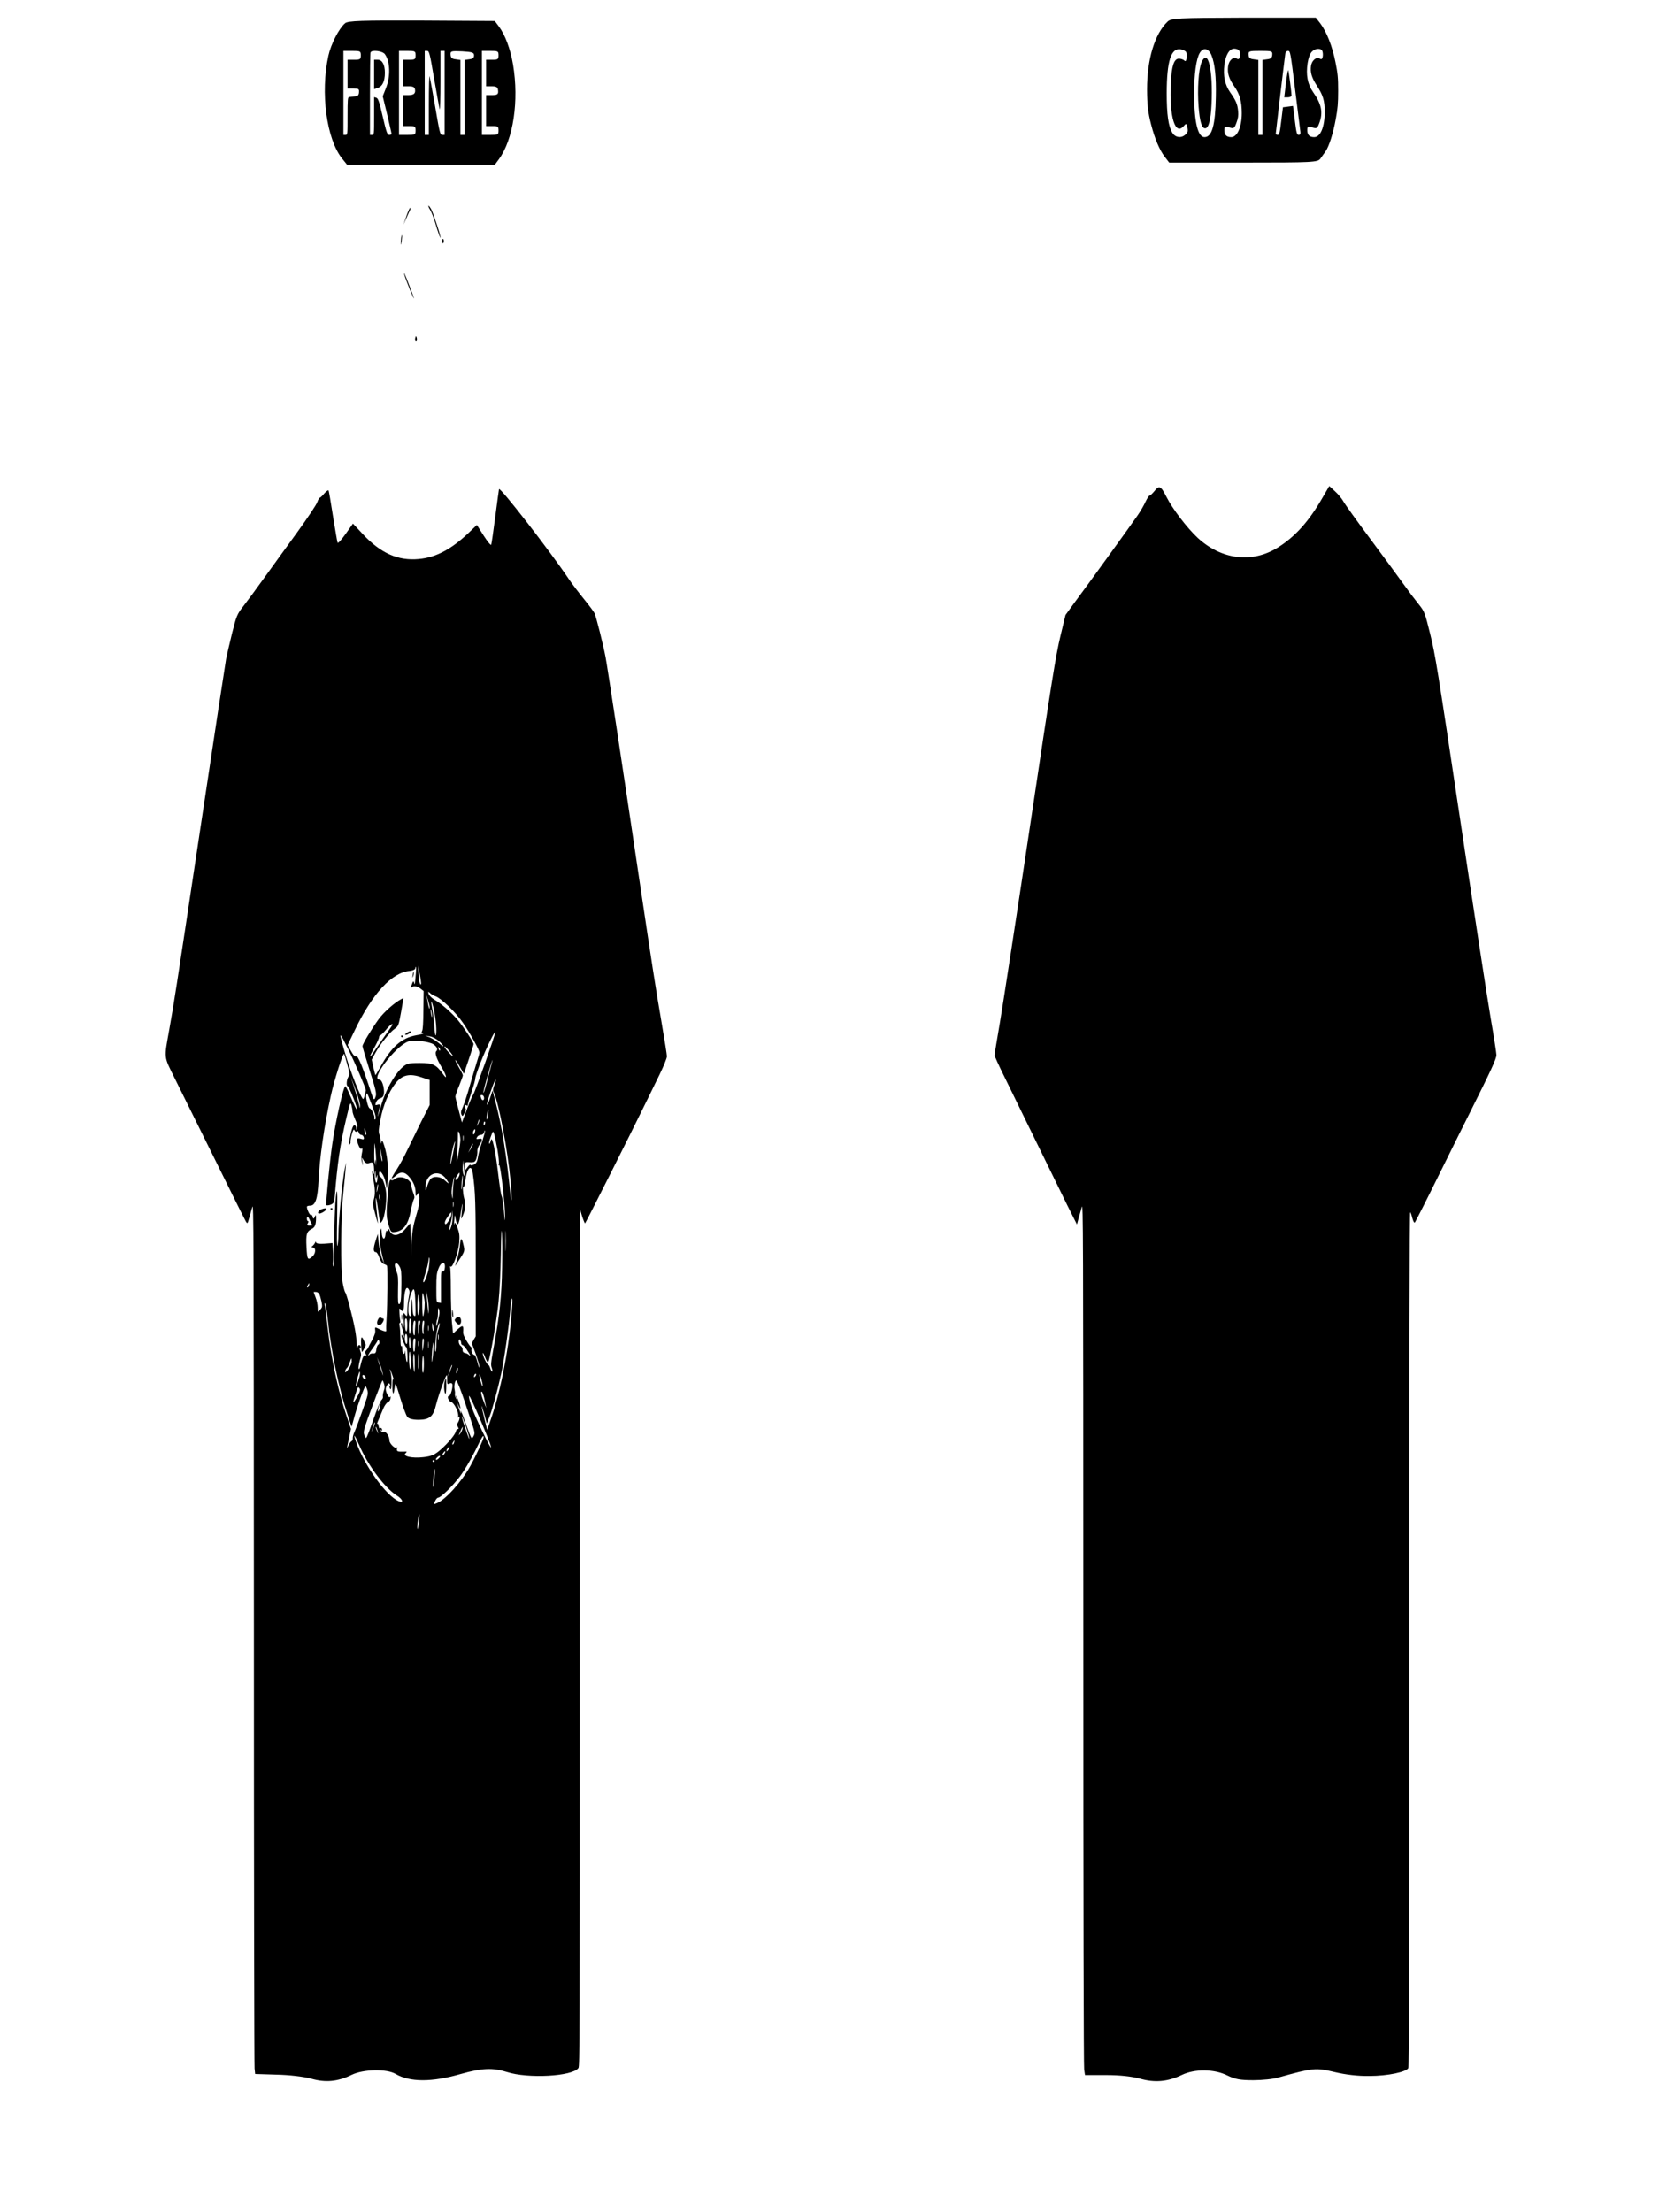 <?xml version="1.0" encoding="UTF-8"?>
<svg xmlns="http://www.w3.org/2000/svg" xmlns:xlink="http://www.w3.org/1999/xlink" width="240px" height="320px" viewBox="0 0 240 320" version="1.1">
<g id="surface1">
<path style=" stroke:none;fill-rule:nonzero;fill:rgb(0%,0%,0%);fill-opacity:1;" d="M 168.898 3.137 C 167.051 4.895 165.926 8.609 165.938 12.961 C 165.949 15.137 166.066 16.258 166.535 18.047 C 167.039 20.031 167.762 21.727 168.48 22.656 L 169.141 23.52 L 179.879 23.52 C 189.875 23.52 190.645 23.488 191.016 22.945 C 191.219 22.656 191.555 22.176 191.746 21.922 C 192.254 21.215 192.875 19.266 193.246 17.184 C 193.512 15.742 193.586 14.945 193.586 13.152 C 193.586 11.23 193.523 10.625 193.188 8.961 C 192.73 6.656 191.914 4.609 191.004 3.391 L 190.355 2.559 L 179.93 2.559 C 170.27 2.594 169.453 2.625 168.898 3.137 Z M 171.602 7.551 C 171.672 7.742 171.695 8.129 171.648 8.449 C 171.59 8.832 171.504 8.93 171.312 8.734 C 171.18 8.609 170.82 8.48 170.531 8.48 C 169.836 8.512 169.488 9.535 169.379 12 C 169.141 16.961 170.004 19.742 171.301 18.176 C 171.562 17.855 171.637 17.887 171.73 18.273 C 171.898 18.977 171.863 19.105 171.469 19.488 C 170.879 20.031 170.027 19.902 169.609 19.23 C 169.02 18.273 168.781 16.609 168.781 13.441 C 168.793 8.832 169.402 6.91 170.797 7.137 C 171.168 7.199 171.539 7.391 171.602 7.551 Z M 175.262 8 C 175.754 9.215 175.957 11.137 175.895 13.984 C 175.824 18.113 175.332 19.84 174.254 19.84 C 173.281 19.84 172.754 17.664 172.754 13.602 C 172.738 10.719 173.051 8.512 173.566 7.648 C 174.059 6.816 174.852 6.977 175.262 8 Z M 179.27 7.328 C 179.363 7.488 179.398 7.84 179.363 8.129 C 179.305 8.543 179.195 8.641 178.859 8.449 C 178.355 8.191 177.758 8.77 177.66 9.633 C 177.539 10.594 177.805 11.426 178.57 12.512 C 179.352 13.633 179.641 14.656 179.641 16.383 C 179.641 18.367 178.992 19.84 178.117 19.84 C 177.434 19.84 177.121 19.52 177.121 18.848 C 177.121 18.305 177.191 18.273 177.828 18.434 C 178.488 18.625 178.559 18.594 178.859 17.793 C 179.113 17.121 179.172 16.734 179.113 16.062 C 179.016 15.07 178.812 14.559 177.973 13.375 C 177.191 12.258 176.93 10.977 177.121 9.406 C 177.301 7.938 177.852 7.039 178.559 7.039 C 178.859 7.039 179.172 7.168 179.27 7.328 Z M 191.27 7.328 C 191.363 7.488 191.398 7.84 191.363 8.129 C 191.305 8.543 191.195 8.641 190.859 8.449 C 190.379 8.223 189.781 8.77 189.66 9.504 C 189.527 10.465 189.742 11.199 190.477 12.352 C 191.41 13.793 191.629 14.527 191.641 16.16 C 191.641 18.367 191.027 19.84 190.117 19.84 C 189.434 19.84 189.121 19.52 189.121 18.848 C 189.121 18.305 189.191 18.273 189.828 18.434 C 190.488 18.625 190.559 18.594 190.848 17.824 C 191.426 16.289 191.184 15.07 189.973 13.344 C 189.156 12.191 188.902 10.816 189.168 9.121 C 189.289 8.383 189.492 7.809 189.742 7.52 C 190.188 7.008 191.016 6.91 191.27 7.328 Z M 184.055 7.902 C 184.031 8.352 183.875 8.512 183.324 8.574 L 182.641 8.672 L 182.641 19.52 L 182.039 19.52 L 182.039 8.672 L 181.355 8.574 C 180.805 8.512 180.648 8.352 180.625 7.902 C 180.59 7.391 180.73 7.359 182.34 7.359 C 183.949 7.359 184.094 7.391 184.055 7.902 Z M 187.367 13.023 C 187.754 16.16 188.102 18.91 188.125 19.105 C 188.16 19.359 188.074 19.52 187.883 19.52 C 187.621 19.52 187.547 19.266 187.32 17.441 L 187.055 15.328 L 186.324 15.426 L 185.594 15.52 L 185.352 17.504 C 185.148 19.199 185.074 19.52 184.836 19.52 C 184.68 19.52 184.559 19.426 184.559 19.328 C 184.559 19.168 185.785 8.832 185.941 7.742 C 185.965 7.551 186.145 7.359 186.324 7.359 C 186.66 7.359 186.684 7.488 187.367 13.023 Z M 187.367 13.023 "/>
<path style=" stroke:none;fill-rule:nonzero;fill:rgb(0%,0%,0%);fill-opacity:1;" d="M 173.82 9.023 C 173.387 10.047 173.195 12.93 173.398 15.457 C 173.566 17.633 173.855 18.559 174.348 18.559 C 174.84 18.559 175.164 17.344 175.262 15.168 C 175.5 10.113 174.758 6.879 173.82 9.023 Z M 173.82 9.023 "/>
<path style=" stroke:none;fill-rule:nonzero;fill:rgb(0%,0%,0%);fill-opacity:1;" d="M 186.035 12 L 185.785 14.078 L 186.312 14.078 C 186.602 14.078 186.84 13.953 186.84 13.824 C 186.84 13.406 186.457 10.434 186.371 10.176 C 186.324 10.016 186.18 10.848 186.035 12 Z M 186.035 12 "/>
<path style=" stroke:none;fill-rule:nonzero;fill:rgb(0%,0%,0%);fill-opacity:1;" d="M 49.922 3.359 C 49.031 4.129 47.879 6.367 47.508 8.062 C 46.332 13.406 47.23 20.129 49.5 22.945 L 50.219 23.84 L 71.578 23.84 L 72.168 23.039 C 74.258 20.191 75.098 14.594 74.219 9.344 C 73.836 7.07 73.066 5.023 72.156 3.809 L 71.578 3.039 L 61.02 2.977 C 52.188 2.945 50.375 3.008 49.922 3.359 Z M 52.199 8 C 52.199 8.574 52.117 8.641 51.238 8.641 L 50.281 8.641 L 50.281 12.801 L 51.133 12.801 C 51.875 12.801 51.973 12.863 51.938 13.344 C 51.898 13.793 51.77 13.922 51.301 13.953 C 50.965 13.984 50.605 14.016 50.496 14.047 C 50.305 14.078 50.281 14.434 50.281 16.801 C 50.281 19.488 50.281 19.52 49.98 19.52 L 49.68 19.52 L 49.68 7.359 L 50.941 7.359 C 52.117 7.359 52.199 7.391 52.199 8 Z M 55.68 7.84 C 56.449 8.895 56.508 11.07 55.824 12.77 L 55.367 13.922 L 56.004 16.543 C 56.352 18.016 56.641 19.266 56.641 19.359 C 56.641 19.457 56.496 19.52 56.316 19.52 C 56.027 19.52 55.895 19.137 55.367 16.863 C 54.887 14.754 54.695 14.207 54.445 14.145 L 54.121 14.047 L 54.121 16.77 C 54.121 19.488 54.121 19.52 53.82 19.52 L 53.52 19.52 L 53.52 13.664 C 53.52 10.434 53.555 7.68 53.605 7.586 C 53.762 7.168 55.332 7.359 55.68 7.84 Z M 60.121 8 C 60.121 8.574 60.035 8.641 59.219 8.641 L 58.32 8.641 L 58.32 12.48 L 59.148 12.48 C 59.746 12.48 59.988 12.609 60.035 12.93 C 60.133 13.535 59.867 13.762 59.027 13.762 L 58.32 13.762 L 58.32 18.238 L 59.219 18.238 C 60.035 18.238 60.121 18.305 60.121 18.879 C 60.121 19.488 60.035 19.52 58.922 19.52 L 57.719 19.52 L 57.719 7.359 L 58.922 7.359 C 60.035 7.359 60.121 7.391 60.121 8 Z M 62.809 11.426 C 63.191 13.695 63.562 15.648 63.613 15.809 C 63.672 16 63.719 14.238 63.719 11.742 L 63.719 7.359 L 64.32 7.359 L 64.32 19.52 L 63.984 19.52 C 63.672 19.52 63.602 19.266 62.953 15.426 C 62.566 13.184 62.195 11.23 62.148 11.039 C 62.09 10.879 62.039 12.641 62.039 15.137 L 62.039 19.52 L 61.441 19.52 L 61.441 7.359 L 61.777 7.359 C 62.09 7.359 62.16 7.617 62.809 11.426 Z M 68.578 8 C 68.578 8.352 68.41 8.512 67.895 8.574 L 67.199 8.672 L 67.199 19.52 L 66.602 19.52 L 66.602 8.672 L 65.914 8.574 C 65.363 8.512 65.219 8.352 65.184 7.902 C 65.148 7.391 65.27 7.359 66.863 7.426 C 68.293 7.52 68.578 7.586 68.578 8 Z M 72.121 8 C 72.121 8.574 72.035 8.641 71.219 8.641 L 70.32 8.641 L 70.32 12.48 L 71.148 12.48 C 71.746 12.48 71.988 12.609 72.035 12.93 C 72.145 13.633 72.012 13.762 71.137 13.762 L 70.32 13.762 L 70.32 18.238 L 71.219 18.238 C 72.035 18.238 72.121 18.305 72.121 18.879 C 72.121 19.488 72.035 19.52 70.922 19.52 L 69.719 19.52 L 69.719 7.359 L 70.922 7.359 C 72.035 7.359 72.121 7.391 72.121 8 Z M 72.121 8 "/>
<path style=" stroke:none;fill-rule:nonzero;fill:rgb(0%,0%,0%);fill-opacity:1;" d="M 54.121 10.754 L 54.121 12.895 L 54.66 12.703 C 55.32 12.512 55.68 11.742 55.68 10.527 C 55.68 9.344 55.285 8.641 54.637 8.641 L 54.121 8.641 Z M 54.121 10.754 "/>
<path style=" stroke:none;fill-rule:nonzero;fill:rgb(0%,0%,0%);fill-opacity:1;" d="M 62.23 30.367 C 62.449 30.719 62.809 31.68 63.059 32.543 C 63.301 33.375 63.59 34.207 63.695 34.367 C 63.949 34.754 62.82 31.199 62.426 30.367 C 62.258 30.047 62.062 29.762 61.992 29.762 C 61.922 29.762 62.027 30.047 62.23 30.367 Z M 62.23 30.367 "/>
<path style=" stroke:none;fill-rule:nonzero;fill:rgb(0%,0%,0%);fill-opacity:1;" d="M 58.789 31.266 L 58.379 32.48 L 58.801 31.52 C 59.027 31.008 59.27 30.465 59.34 30.336 C 59.398 30.176 59.398 30.078 59.328 30.078 C 59.258 30.078 59.016 30.625 58.789 31.266 Z M 58.789 31.266 "/>
<path style=" stroke:none;fill-rule:nonzero;fill:rgb(0%,0%,0%);fill-opacity:1;" d="M 58.031 34.398 C 57.996 34.688 57.961 35.105 57.973 35.297 C 57.973 35.52 58.031 35.328 58.094 34.91 C 58.152 34.496 58.188 34.078 58.152 34.016 C 58.129 33.953 58.078 34.113 58.031 34.398 Z M 58.031 34.398 "/>
<path style=" stroke:none;fill-rule:nonzero;fill:rgb(0%,0%,0%);fill-opacity:1;" d="M 63.961 34.879 C 63.961 35.039 64.02 35.199 64.078 35.199 C 64.152 35.199 64.199 35.039 64.199 34.879 C 64.199 34.688 64.152 34.559 64.078 34.559 C 64.02 34.559 63.961 34.688 63.961 34.879 Z M 63.961 34.879 "/>
<path style=" stroke:none;fill-rule:nonzero;fill:rgb(0%,0%,0%);fill-opacity:1;" d="M 58.477 39.68 C 58.656 40.383 59.879 43.391 59.879 43.137 C 59.879 43.07 59.52 42.078 59.074 40.961 C 58.645 39.809 58.367 39.23 58.477 39.68 Z M 58.477 39.68 "/>
<path style=" stroke:none;fill-rule:nonzero;fill:rgb(0%,0%,0%);fill-opacity:1;" d="M 60.059 48.961 C 60.023 49.121 60.07 49.281 60.18 49.281 C 60.289 49.281 60.336 49.121 60.301 48.961 C 60.266 48.77 60.203 48.641 60.18 48.641 C 60.156 48.641 60.098 48.77 60.059 48.961 Z M 60.059 48.961 "/>
<path style=" stroke:none;fill-rule:nonzero;fill:rgb(0%,0%,0%);fill-opacity:1;" d="M 166.98 71.07 C 166.715 71.391 166.414 71.68 166.32 71.68 C 166.211 71.68 165.949 72.098 165.719 72.574 C 165.492 73.09 164.953 74.016 164.52 74.625 C 163.668 75.871 157.402 84.543 155.398 87.23 L 154.141 88.961 L 153.395 92.062 C 152.734 94.816 152.184 98.238 149.039 119.297 C 147.059 132.543 145.078 145.406 144.66 147.871 C 144.227 150.367 143.879 152.512 143.879 152.641 C 143.879 152.77 144.516 154.176 145.297 155.742 C 146.062 157.312 148.105 161.473 149.82 164.992 C 151.535 168.512 153.59 172.672 154.367 174.273 L 155.797 177.121 L 156.047 176.191 C 156.191 175.68 156.395 174.977 156.504 174.594 C 156.695 173.953 156.707 177.312 156.719 236.223 C 156.719 275.902 156.77 298.816 156.84 299.328 L 156.961 300.16 L 160.02 300.16 C 162 300.16 163.727 300.352 164.902 300.672 C 167.039 301.281 168.91 301.121 170.93 300.16 C 172.812 299.23 175.68 299.266 177.574 300.223 C 178.715 300.77 179.41 300.895 181.32 300.895 C 182.605 300.895 184.223 300.734 184.922 300.512 C 189.973 299.105 190.332 299.07 193.02 299.711 C 194.617 300.098 196.488 300.32 198.121 300.289 C 200.734 300.289 203.461 299.711 203.734 299.137 C 203.844 298.879 203.879 286.078 203.879 237.09 C 203.879 197.121 203.914 175.359 204 175.359 C 204.059 175.359 204.203 175.711 204.312 176.191 C 204.434 176.641 204.59 176.93 204.684 176.832 C 204.77 176.734 206.363 173.602 208.211 169.855 C 210.07 166.113 212.09 162.016 212.711 160.801 C 215.676 154.879 216.48 153.152 216.48 152.609 C 216.48 152.32 216.109 149.922 215.652 147.297 C 215.207 144.703 213.227 131.84 211.262 118.719 C 207.949 96.609 207.637 94.656 206.891 91.68 C 206.113 88.543 206.074 88.449 205.199 87.359 C 204.707 86.754 203.762 85.504 203.102 84.574 C 202.441 83.648 200.281 80.703 198.301 78.047 C 196.32 75.391 194.531 72.895 194.328 72.512 C 194.137 72.16 193.598 71.488 193.129 71.07 L 192.301 70.305 L 191.281 72.062 C 189.324 75.457 187.355 77.633 184.859 79.199 C 181.117 81.535 176.664 80.961 173.219 77.762 C 171.695 76.32 169.633 73.633 168.742 71.871 C 167.93 70.273 167.699 70.145 166.98 71.07 Z M 166.98 71.07 "/>
<path style=" stroke:none;fill-rule:nonzero;fill:rgb(0%,0%,0%);fill-opacity:1;" d="M 46.934 71.359 C 46.645 71.711 46.344 72 46.262 72 C 46.188 72 46.02 72.289 45.898 72.641 C 45.781 72.992 44.52 74.879 43.094 76.863 C 41.664 78.816 39.527 81.793 38.34 83.426 C 37.152 85.09 35.746 86.977 35.207 87.68 C 34.285 88.863 34.211 89.055 33.574 91.586 C 33.215 93.055 32.82 94.719 32.711 95.297 C 32.605 95.871 30.926 106.879 28.992 119.777 C 25.234 144.734 25.246 144.609 24.504 148.832 C 23.723 153.215 23.664 152.703 25.223 155.871 C 25.969 157.375 28.523 162.527 30.898 167.328 C 33.266 172.129 35.34 176.289 35.508 176.574 C 35.785 177.09 35.809 177.055 36.047 176.191 C 36.191 175.68 36.395 174.977 36.504 174.594 C 36.695 173.953 36.707 177.281 36.73 236.16 C 36.73 270.398 36.781 298.754 36.828 299.199 L 36.91 300 L 40.02 300.098 C 41.773 300.129 43.957 300.383 45 300.672 C 47.125 301.281 48.887 301.09 50.867 300.129 C 52.559 299.297 55.957 299.23 57.238 300 C 59.281 301.184 62.449 301.215 66.66 300 C 69.73 299.137 71.281 299.07 73.32 299.711 C 76.379 300.703 82.824 300.352 83.676 299.137 C 83.867 298.879 83.879 295.586 83.879 236.863 L 83.891 174.879 L 84.215 175.938 C 84.395 176.512 84.59 176.961 84.637 176.961 C 84.707 176.961 91.414 163.648 93.719 158.91 C 94.078 158.176 94.848 156.609 95.438 155.391 C 96.012 154.207 96.48 153.055 96.48 152.801 C 96.48 152.574 96.133 150.367 95.711 147.938 C 94.859 143.008 94.273 139.199 92.531 127.52 C 90.035 110.688 87.863 96.414 87.602 95.039 C 87.266 93.281 86.258 89.246 86.016 88.734 C 85.934 88.512 85.234 87.586 84.48 86.656 C 83.723 85.727 82.754 84.449 82.32 83.809 C 79.547 79.68 72.312 70.367 72.191 70.754 C 72.168 70.816 71.93 72.609 71.652 74.719 C 71.387 76.801 71.113 78.656 71.062 78.785 C 71.004 78.945 70.523 78.336 69.984 77.504 L 68.988 75.938 L 68.184 76.703 C 65.484 79.359 63.145 80.641 60.59 80.863 C 57.59 81.152 55.055 80.031 52.441 77.215 L 51.059 75.742 L 49.992 77.246 C 49.402 78.078 48.887 78.656 48.84 78.496 C 48.781 78.367 48.492 76.641 48.18 74.719 C 47.879 72.77 47.594 71.105 47.543 70.977 C 47.496 70.848 47.219 71.039 46.934 71.359 Z M 60.168 140.703 C 60.035 142.367 60 142.594 59.891 142.145 C 59.832 141.855 59.734 141.922 59.566 142.434 C 59.438 142.848 59.41 143.039 59.52 142.879 C 59.723 142.527 60.406 142.625 60.91 143.07 L 61.285 143.359 L 61.246 146.145 C 61.234 148.031 61.176 148.961 61.055 149.152 C 60.949 149.344 60.984 149.441 61.199 149.473 C 61.367 149.504 60.91 149.633 60.18 149.762 C 58.094 150.145 56.641 151.426 55.105 154.207 C 54.695 154.91 54.348 155.52 54.324 155.52 C 54.289 155.52 54.156 155.008 54.012 154.398 L 53.773 153.281 L 54.312 152.289 C 54.996 151.039 56.41 149.281 57.121 148.801 C 57.625 148.449 57.684 148.289 58.02 146.398 L 58.379 144.352 L 58.02 144.543 C 57.098 145.023 55.598 146.336 54.805 147.391 C 53.797 148.77 52.441 151.008 52.441 151.328 C 52.441 151.457 52.906 153.023 53.473 154.816 C 54.336 157.535 54.48 158.176 54.359 158.559 C 54.145 159.266 54.047 159.168 53.676 158.016 C 52.547 154.527 51.793 152.672 51.551 152.801 C 51.395 152.93 51.109 152.641 50.797 152.062 L 50.293 151.168 L 51.359 148.961 C 53.855 143.742 56.699 140.672 59.242 140.449 C 59.664 140.414 60.035 140.258 60.07 140.098 C 60.191 139.586 60.238 139.871 60.168 140.703 Z M 60.91 142.336 C 60.781 142.656 60.613 141.922 60.539 140.801 L 60.469 139.68 L 60.719 140.895 C 60.863 141.602 60.949 142.238 60.91 142.336 Z M 63.047 144.129 C 63.887 144.48 65.867 146.367 66.938 147.902 C 67.906 149.281 69.359 151.871 69.359 152.258 C 69.359 152.383 69.191 152.992 68.988 153.602 C 68.797 154.207 68.34 155.742 67.98 156.992 C 67.621 158.273 67.164 159.648 66.973 160.098 C 66.672 160.734 66.637 160.961 66.77 161.246 C 66.887 161.535 66.996 161.441 67.211 160.961 C 67.379 160.609 67.43 160.352 67.344 160.32 C 67.262 160.32 67.211 160.191 67.262 160 C 67.297 159.84 67.402 159.777 67.5 159.902 C 67.598 160 67.68 159.938 67.68 159.777 C 67.68 159.648 67.922 158.816 68.219 157.953 C 68.52 157.09 68.762 156.191 68.762 155.969 C 68.762 155.777 69.121 154.688 69.574 153.566 C 70.391 151.488 71.641 148.961 71.641 149.344 C 71.641 149.727 68.734 157.922 68.461 158.336 C 68.328 158.496 67.906 159.488 67.523 160.512 L 66.828 162.367 L 66.359 160.609 C 66.098 159.648 65.879 158.754 65.879 158.625 C 65.879 158.465 66.121 157.762 66.422 157.055 C 66.719 156.32 66.961 155.648 66.961 155.551 C 66.961 155.457 66.719 154.945 66.422 154.465 C 66.121 153.953 65.879 153.473 65.879 153.375 C 65.879 153.281 66.012 153.441 66.18 153.727 C 66.348 154.016 66.625 154.496 66.793 154.785 L 67.105 155.328 L 67.812 153.246 C 68.195 152.129 68.508 151.137 68.508 151.039 C 68.52 150.785 67.078 148.574 66.227 147.551 C 65.328 146.465 63.852 145.184 62.844 144.609 C 62.473 144.383 62.102 144.031 62.016 143.777 C 61.906 143.426 61.934 143.391 62.172 143.617 C 62.328 143.777 62.723 144.031 63.047 144.129 Z M 62.16 145.664 C 62.16 146.207 62.039 145.855 61.859 144.863 L 61.668 143.84 L 61.906 144.641 C 62.039 145.09 62.16 145.535 62.16 145.664 Z M 62.891 146.719 C 63.133 148.062 63.191 149.762 63.012 149.762 C 62.953 149.762 62.879 149.184 62.832 148.449 C 62.785 147.711 62.652 146.559 62.52 145.855 C 62.34 144.832 62.328 144.672 62.484 145.023 C 62.594 145.246 62.773 146.016 62.891 146.719 Z M 62.52 147.039 C 62.52 147.199 62.461 147.137 62.398 146.879 C 62.34 146.625 62.281 146.238 62.281 146.078 C 62.281 145.887 62.34 145.984 62.398 146.238 C 62.461 146.496 62.52 146.848 62.52 147.039 Z M 56.746 148.289 C 56.723 148.352 56.293 148.992 55.801 149.664 C 55.309 150.367 54.59 151.391 54.215 151.969 C 53.328 153.312 53.316 153.023 54.18 151.488 C 54.539 150.848 54.84 150.176 54.84 150.047 C 54.84 149.887 54.91 149.762 55.008 149.762 C 55.094 149.762 55.465 149.406 55.812 148.992 C 56.375 148.289 56.891 147.902 56.746 148.289 Z M 50.461 151.938 C 51.348 153.727 52.922 157.406 52.922 157.695 C 52.922 157.824 52.836 158.207 52.738 158.527 C 52.586 159.07 52.547 159.105 52.297 158.656 C 51.66 157.504 50.508 154.434 49.801 151.938 C 48.973 149.055 49.031 149.055 50.461 151.938 Z M 63.602 150.688 C 63.961 151.039 64.199 151.328 64.129 151.328 C 64.055 151.359 63.77 151.137 63.469 150.879 C 63.18 150.625 62.617 150.273 62.219 150.078 L 61.5 149.793 L 62.219 149.922 C 62.617 149.984 63.238 150.336 63.602 150.688 Z M 62.723 151.07 C 63.215 151.426 63.383 151.809 63.109 152.062 C 62.867 152.289 63.145 153.152 63.863 154.336 C 64.598 155.551 64.766 156.32 64.105 155.391 C 63.086 153.984 62.629 153.762 60.719 153.762 C 59.016 153.762 58.789 153.824 57.996 154.594 C 56.965 155.617 55.738 157.855 55.188 159.742 C 54.684 161.504 54.504 161.984 54.758 160.895 C 55.031 159.742 55.02 159.68 54.59 159.809 C 54.266 159.902 54.238 159.871 54.395 159.457 C 54.492 159.199 54.73 158.945 54.926 158.91 C 55.117 158.848 55.344 158.719 55.414 158.594 C 55.777 157.984 55.367 156.16 54.875 156.16 C 53.566 156.16 57.047 151.52 58.969 150.688 C 59.723 150.367 62.016 150.625 62.723 151.07 Z M 63.66 151.938 C 63.625 152.031 63.527 151.938 63.445 151.711 C 63.336 151.391 63.348 151.359 63.516 151.551 C 63.637 151.648 63.695 151.84 63.66 151.938 Z M 64.969 152 C 65.27 152.32 65.52 152.703 65.52 152.77 C 65.52 152.93 64.43 151.777 64.332 151.488 C 64.223 151.23 64.43 151.359 64.969 152 Z M 50.242 153.984 C 50.605 155.328 50.617 155.426 50.387 155.777 C 50.125 156.223 50.074 157.121 50.316 157.121 C 50.496 157.121 51.719 160.223 51.637 160.449 C 51.574 160.574 51.348 160.098 50.508 158.145 C 50.27 157.602 50.016 157.121 49.957 157.121 C 49.691 157.121 48.504 162.398 48.059 165.566 C 47.688 168.16 47.113 174.078 47.207 174.305 C 47.242 174.398 47.52 174.367 47.809 174.273 C 48.277 174.078 48.371 173.922 48.422 173.184 C 48.793 168.352 49.223 165.441 50.09 161.793 C 50.629 159.52 50.699 159.328 50.844 159.871 C 50.93 160.191 51 160.574 51 160.77 C 51 160.93 51.18 161.473 51.395 161.953 C 51.719 162.688 51.758 162.879 51.613 163.266 C 51.516 163.488 51.48 163.52 51.516 163.328 C 51.562 163.105 51.492 162.879 51.359 162.785 C 51.109 162.625 50.891 163.168 50.594 164.703 C 50.426 165.633 50.426 165.727 50.578 165.535 C 50.688 165.441 50.746 165.281 50.711 165.184 C 50.676 165.121 50.762 164.609 50.891 164.098 C 51.086 163.426 51.18 163.266 51.301 163.52 C 51.383 163.711 51.527 163.777 51.637 163.648 C 51.73 163.551 51.852 163.617 51.898 163.809 C 51.938 164 52.105 164.16 52.262 164.16 C 52.414 164.16 52.586 164.32 52.633 164.543 C 52.691 164.801 52.586 164.863 52.223 164.734 C 51.961 164.641 51.707 164.641 51.672 164.734 C 51.551 165.055 52.094 166.367 52.273 166.176 C 52.465 165.984 52.488 166.207 52.32 167.008 C 52.246 167.426 52.262 167.777 52.391 168.191 C 52.559 168.77 52.559 168.77 52.441 168.062 C 52.309 167.328 52.309 167.328 52.621 167.871 C 52.848 168.258 53.062 168.352 53.449 168.223 C 53.988 168 54.121 168.258 54.121 169.504 C 54.121 169.922 54.098 169.922 53.93 169.566 C 53.773 169.215 53.785 169.441 53.988 170.465 C 54.277 172.031 54.301 172.734 54.059 173.566 C 53.902 174.113 53.93 174.305 54.266 175.551 C 54.469 176.32 54.648 176.961 54.672 176.961 C 54.684 176.961 54.625 176.289 54.527 175.457 C 54.254 173.055 54.348 172.449 54.648 174.656 C 54.805 175.777 54.961 176.77 54.996 176.832 C 55.031 176.93 55.164 176.832 55.309 176.574 C 55.656 176 55.957 173.855 55.859 172.574 C 55.789 171.551 55.309 170.238 55.008 170.238 C 54.91 170.238 54.84 170.016 54.84 169.762 C 54.84 168.93 55.598 169.984 55.789 171.07 L 55.969 172 L 56.074 170.594 C 56.207 168.832 56.039 167.168 55.598 165.762 C 55.355 164.992 55.262 164.863 55.188 165.184 C 55.105 165.504 55.078 165.504 55.078 165.152 C 55.078 164.895 54.996 164.449 54.898 164.16 C 54.742 163.68 54.758 163.457 55.031 161.984 C 55.414 159.902 56.23 157.953 57.238 156.672 C 58.188 155.488 59.242 155.23 60.996 155.84 L 62.16 156.223 L 62.16 159.84 L 60.984 162.145 C 60.348 163.426 59.449 165.281 58.98 166.238 C 58.523 167.23 57.805 168.543 57.383 169.184 C 56.965 169.793 56.652 170.367 56.676 170.434 C 56.699 170.496 56.953 170.336 57.238 170.078 C 57.949 169.406 58.586 169.473 59.258 170.305 C 59.879 171.07 60.109 171.711 60.121 172.574 C 60.121 173.023 60.168 173.09 60.348 172.801 C 60.66 172.352 60.66 172.352 60.684 173.344 C 60.695 173.887 60.551 174.688 60.301 175.488 C 59.723 177.441 59.594 178.207 59.508 180.32 C 59.438 182.238 59.438 182.238 59.426 179.586 C 59.41 178.145 59.375 176.961 59.352 176.961 C 59.328 176.961 59.016 177.312 58.645 177.762 C 57.805 178.785 56.762 178.945 56.398 178.078 C 56.27 177.762 56.16 177.664 56.16 177.855 C 56.16 178.047 56.09 178.145 55.992 178.047 C 55.895 177.953 55.801 178.145 55.766 178.559 C 55.68 179.488 55.273 179.297 55.223 178.305 C 55.164 177.184 54.961 177.824 54.961 179.137 C 54.961 179.902 55.078 180.801 55.285 181.602 L 55.598 182.879 L 55.273 182.078 C 55.105 181.664 54.887 180.672 54.805 179.902 L 54.648 178.496 L 54.324 179.52 C 53.977 180.609 53.988 181.121 54.371 181.121 C 54.504 181.121 54.73 181.473 54.875 181.922 C 55.031 182.398 55.309 182.785 55.535 182.848 C 55.754 182.91 55.957 183.039 55.992 183.105 C 56.09 183.391 56.051 188.93 55.934 190.559 C 55.871 191.426 55.848 192.289 55.883 192.449 C 55.945 192.703 55.453 192.574 54.613 192.129 C 54.277 191.938 54.215 192 54.277 192.414 C 54.324 192.734 54.18 193.184 53.844 193.824 C 53.566 194.305 53.316 194.816 53.281 194.91 C 53.242 195.008 53.113 195.199 52.98 195.328 C 52.789 195.52 52.777 195.617 52.922 195.871 C 53.062 196.16 53.062 196.191 52.883 196.031 C 52.668 195.84 52.379 196.449 52.129 197.633 C 52.043 197.953 51.949 198.145 51.887 197.984 C 51.84 197.855 51.91 197.344 52.043 196.832 C 52.285 196 52.285 195.902 52.105 195.359 C 51.996 195.039 51.973 194.879 52.055 195.008 C 52.129 195.137 52.199 195.07 52.199 194.91 C 52.199 194.434 51.758 194.465 51.684 194.945 C 51.648 195.168 51.613 194.945 51.613 194.465 C 51.602 193.984 51.492 192.992 51.348 192.258 C 50.977 190.336 50.148 187.168 49.957 186.977 C 49.871 186.879 49.703 186.273 49.586 185.633 C 49.246 183.742 49.297 176.062 49.668 172.48 C 49.824 170.977 49.98 169.406 50.004 168.961 L 50.062 168.16 L 49.895 168.961 C 49.535 170.688 48.961 176.641 48.961 178.656 C 48.961 179.23 48.898 179.902 48.828 180.16 C 48.73 180.512 48.719 179.426 48.77 176.32 C 48.816 173.344 48.805 172.129 48.719 172.352 C 48.516 172.895 48.359 176.223 48.359 179.938 C 48.359 182.305 48.324 183.328 48.227 183.199 C 48.156 183.07 48.133 182.754 48.18 182.496 C 48.215 182.207 48.215 181.504 48.168 180.895 L 48.098 179.809 L 46.906 179.902 C 46.246 179.969 45.719 179.871 45.719 179.711 C 45.719 179.551 45.648 179.586 45.574 179.777 C 45.492 179.938 45.312 180.16 45.18 180.258 C 45 180.383 45.023 180.414 45.277 180.449 C 45.719 180.48 45.695 181.281 45.227 181.727 C 44.52 182.367 44.438 182.238 44.34 180.414 C 44.242 178.527 44.352 178.145 45.098 177.762 C 45.562 177.535 45.719 177.152 45.719 176.191 C 45.719 175.68 45.695 175.68 45.527 176.031 C 45.371 176.352 45.324 176.352 45.238 176.031 C 45.191 175.777 45.07 175.68 44.988 175.742 C 44.855 175.871 44.398 174.977 44.398 174.559 C 44.398 174.465 44.617 174.398 44.867 174.398 C 45.625 174.398 45.949 173.406 46.078 170.879 C 46.234 167.52 46.906 162.816 47.855 158.527 C 48.348 156.258 49.633 152.223 49.789 152.449 C 49.824 152.512 50.039 153.215 50.242 153.984 Z M 70.848 154.945 C 70.609 155.871 70.32 156.961 70.211 157.344 C 70.105 157.727 69.984 158.078 69.926 158.078 C 69.875 158.078 70.141 156.992 70.523 155.68 C 71.293 152.93 71.531 152.449 70.848 154.945 Z M 52.094 159.969 C 52.043 160.383 52.031 160.383 51.984 159.969 C 51.949 159.742 51.66 158.656 51.324 157.602 L 50.723 155.68 L 51.434 157.602 C 51.84 158.688 52.117 159.711 52.094 159.969 Z M 71.531 156.895 C 71.293 157.602 71.281 157.695 71.473 158.113 C 72.18 159.648 73.465 166.496 73.859 170.816 C 74.09 173.281 74.039 174.816 73.812 172.48 C 73.297 167.266 72.625 163.07 71.734 159.586 L 71.258 157.727 L 70.859 158.945 C 70.633 159.617 70.453 159.969 70.441 159.742 C 70.441 159.328 71.555 156.16 71.711 156.16 C 71.762 156.16 71.688 156.512 71.531 156.895 Z M 53.734 159.68 C 54.348 161.281 54.492 161.922 54.215 161.922 C 54.145 161.922 54.121 161.824 54.156 161.727 C 54.254 161.441 53.711 160.32 53.484 160.32 C 53.27 160.32 52.883 158.816 52.98 158.398 C 53.09 157.953 53.051 157.922 53.734 159.68 Z M 70.008 158.688 C 70.129 159.168 69.742 159.328 69.602 158.848 C 69.48 158.496 69.492 158.398 69.695 158.398 C 69.84 158.398 69.973 158.527 70.008 158.688 Z M 70.621 161.246 C 70.586 161.633 70.5 161.922 70.441 161.922 C 70.379 161.922 70.391 161.566 70.465 161.121 C 70.621 160.191 70.738 160.289 70.621 161.246 Z M 69.359 162.047 C 69.359 162.113 69.266 162.367 69.156 162.594 C 68.965 163.008 68.953 162.977 69.109 162.465 C 69.266 161.953 69.359 161.793 69.359 162.047 Z M 70.199 162.367 C 70.199 162.465 70.152 162.625 70.078 162.719 C 70.02 162.816 69.961 162.754 69.961 162.594 C 69.961 162.398 70.02 162.238 70.078 162.238 C 70.152 162.238 70.199 162.305 70.199 162.367 Z M 52.922 163.68 C 53.004 163.969 53.016 164.16 52.945 164.16 C 52.883 164.16 52.801 163.938 52.754 163.68 C 52.715 163.426 52.703 163.199 52.727 163.199 C 52.754 163.199 52.836 163.426 52.922 163.68 Z M 68.664 163.902 C 68.594 164.098 68.484 164.16 68.438 164.031 C 68.387 163.902 68.426 163.68 68.52 163.52 C 68.617 163.359 68.723 163.297 68.746 163.391 C 68.785 163.457 68.734 163.711 68.664 163.902 Z M 66.602 164.863 C 66.602 165.441 66.168 168 66.07 168 C 66.047 168 66.07 167.457 66.133 166.785 C 66.191 166.145 66.238 165.121 66.238 164.512 C 66.238 163.586 66.266 163.488 66.422 163.84 C 66.516 164.062 66.602 164.512 66.602 164.863 Z M 70.066 164.062 C 69.984 164.383 69.758 165.121 69.562 165.727 C 69.371 166.305 69.18 167.105 69.121 167.52 C 69.047 168 68.879 168.32 68.578 168.449 C 68.328 168.574 68.113 168.609 68.074 168.512 C 68.039 168.414 67.859 168.543 67.668 168.801 C 67.234 169.406 67.199 169.406 67.199 168.672 C 67.199 168.129 67.285 168.062 67.98 168.129 C 68.617 168.16 68.785 168.062 68.93 167.52 C 69.035 167.168 69.086 166.688 69.059 166.496 C 69.035 166.273 69.168 165.855 69.359 165.602 C 69.852 164.93 69.816 164.574 69.277 164.734 C 68.93 164.801 68.867 164.77 69 164.512 C 69.098 164.32 69.348 164.16 69.562 164.16 C 69.77 164.16 69.984 164 70.02 163.84 C 70.055 163.648 70.129 163.52 70.164 163.52 C 70.199 163.52 70.152 163.777 70.066 164.062 Z M 71.965 166.305 C 72.121 167.23 72.215 168.16 72.168 168.352 C 72.121 168.574 72.133 168.641 72.203 168.543 C 72.383 168.223 73.094 174.367 73.066 176.16 C 73.066 176.801 73.008 176.543 72.91 175.266 C 72.828 174.273 72.684 173.246 72.574 173.023 C 72.48 172.832 72.254 171.426 72.086 169.922 C 71.688 166.527 71.184 164.16 71.016 164.93 C 70.957 165.215 70.848 165.441 70.777 165.441 C 70.691 165.441 70.789 164.992 70.98 164.48 C 71.316 163.551 71.34 163.52 71.496 164.062 C 71.594 164.383 71.797 165.406 71.965 166.305 Z M 67.043 164.863 C 67.008 165.121 66.973 165.023 66.973 164.672 C 66.961 164.32 66.996 164.129 67.031 164.258 C 67.066 164.352 67.078 164.641 67.043 164.863 Z M 54.324 166.398 C 54.359 166.656 54.406 167.391 54.422 168 C 54.445 168.672 54.434 168.801 54.395 168.32 C 54.336 167.586 54.324 167.551 54.227 168.16 C 54.168 168.574 54.133 168.16 54.133 166.879 C 54.145 165.824 54.168 165.184 54.203 165.441 C 54.227 165.695 54.289 166.145 54.324 166.398 Z M 65.543 166.816 C 65.184 168.703 65.051 168.93 65.27 167.328 C 65.387 166.434 65.723 165.121 65.832 165.121 C 65.855 165.121 65.723 165.887 65.543 166.816 Z M 68.398 165.566 C 68.398 165.633 68.258 165.922 68.074 166.207 L 67.738 166.754 L 68.027 166.113 C 68.305 165.441 68.398 165.312 68.398 165.566 Z M 55.32 167.809 C 55.32 168.383 55.117 167.551 55.031 166.719 L 54.949 165.922 L 55.129 166.719 C 55.234 167.168 55.309 167.648 55.32 167.809 Z M 67.188 169.855 C 67.199 170.176 67.164 170.176 67.043 169.855 C 66.949 169.633 66.91 169.121 66.949 168.672 L 67.008 167.84 L 67.094 168.641 C 67.141 169.09 67.176 169.633 67.188 169.855 Z M 68.387 169.664 C 68.773 172.414 68.82 173.762 68.82 183.457 L 68.82 193.312 L 68.531 193.793 L 68.258 194.305 L 68.809 195.809 C 69.109 196.641 69.359 197.504 69.359 197.727 C 69.359 197.984 69.238 197.695 69.086 197.09 C 68.93 196.48 68.734 196 68.641 196 C 68.375 195.969 68.148 195.52 68.219 195.168 C 68.27 195.008 68.242 194.879 68.172 194.879 C 68.113 194.879 67.812 194.496 67.512 193.984 C 67.129 193.375 66.973 192.961 67.008 192.574 C 67.078 191.68 66.926 191.648 66.203 192.289 L 65.543 192.895 L 65.375 191.266 C 65.293 190.336 65.219 188.191 65.219 186.496 C 65.219 184.703 65.172 183.328 65.102 183.266 C 65.039 183.199 65.074 183.168 65.195 183.23 C 65.531 183.359 66.336 181.055 66.434 179.68 C 66.504 178.688 66.457 178.367 66.168 177.566 C 65.914 176.863 65.809 176.734 65.723 177.023 C 65.652 177.312 65.641 177.246 65.688 176.863 C 65.723 176.543 65.762 176.098 65.762 175.902 C 65.762 175.68 65.832 175.871 65.914 176.32 C 66.156 177.633 66.395 177.281 66.695 175.199 C 66.926 173.535 66.973 173.922 66.758 175.84 C 66.695 176.414 66.719 176.414 67.008 175.711 C 67.355 174.816 67.391 174.207 67.141 173.312 C 66.949 172.609 66.887 171.359 67.066 171.68 C 67.129 171.777 67.246 171.328 67.32 170.719 C 67.535 168.961 68.195 168.32 68.387 169.664 Z M 54.492 170.207 C 54.574 169.855 54.602 169.855 54.602 170.305 C 54.602 170.594 54.551 170.91 54.492 171.039 C 54.336 171.297 54.133 170.207 54.227 169.602 C 54.277 169.246 54.312 169.344 54.336 169.887 C 54.371 170.496 54.406 170.559 54.492 170.207 Z M 64.535 170.527 C 65.074 171.297 65.004 171.359 64.32 170.719 C 63.719 170.145 62.617 170.078 62.242 170.594 C 62.102 170.785 61.883 171.266 61.777 171.648 C 61.57 172.32 61.559 172.32 61.559 171.68 C 61.559 169.762 63.469 169.023 64.535 170.527 Z M 66.48 169.855 C 66.48 170.016 66.348 170.305 66.18 170.496 C 65.809 170.945 65.785 170.465 66.156 169.984 C 66.492 169.535 66.48 169.566 66.48 169.855 Z M 66.898 171.199 C 66.793 172.512 66.695 172.258 66.793 170.91 C 66.84 170.367 66.898 169.953 66.926 170.047 C 66.961 170.113 66.949 170.656 66.898 171.199 Z M 65.617 171.105 C 65.543 171.617 65.496 172.352 65.496 172.801 C 65.508 173.504 65.496 173.535 65.387 173.023 C 65.293 172.574 65.305 172.16 65.461 171.328 C 65.688 170.016 65.809 169.855 65.617 171.105 Z M 54.613 172.062 C 54.469 172.703 54.445 172.512 54.551 171.68 C 54.602 171.391 54.66 171.23 54.684 171.328 C 54.719 171.391 54.684 171.742 54.613 172.062 Z M 55.008 173.312 C 55.043 173.566 55.031 173.695 54.961 173.602 C 54.887 173.504 54.84 173.281 54.84 173.09 C 54.84 172.641 54.926 172.734 55.008 173.312 Z M 65.605 174.465 C 65.566 174.719 65.531 174.625 65.531 174.273 C 65.52 173.922 65.555 173.727 65.594 173.855 C 65.629 173.953 65.641 174.238 65.605 174.465 Z M 65.352 177.152 C 65.242 177.566 65.102 177.922 65.027 177.922 C 64.957 177.922 65.016 177.535 65.148 177.09 C 65.293 176.609 65.41 175.938 65.41 175.551 C 65.438 174.945 65.438 174.945 65.484 175.617 C 65.52 176.031 65.449 176.703 65.352 177.152 Z M 65.281 175.68 C 65.281 176.129 64.547 177.281 64.402 177.055 C 64.273 176.832 64.402 176.512 64.859 175.871 C 65.293 175.266 65.281 175.266 65.281 175.68 Z M 44.891 176.641 L 45.18 177.246 L 44.762 177.281 C 44.449 177.281 44.387 177.184 44.52 176.961 C 44.641 176.77 44.652 176.641 44.555 176.641 C 44.473 176.641 44.398 176.48 44.398 176.32 C 44.398 175.809 44.594 175.938 44.891 176.641 Z M 72.637 183.328 C 72.574 187.426 72.266 190.367 71.41 194.945 C 71.004 197.184 70.98 197.441 71.148 197.887 C 71.242 198.176 71.27 198.398 71.195 198.398 C 71.125 198.398 71.004 198.176 70.922 197.922 C 70.836 197.664 70.715 197.441 70.656 197.441 C 70.465 197.441 69.84 196.16 69.84 195.777 C 69.84 195.586 69.984 195.809 70.164 196.289 C 70.332 196.77 70.535 197.09 70.609 197.055 C 70.836 196.863 71.867 190.945 72.121 188.32 C 72.289 186.688 72.406 184.16 72.457 181.441 C 72.504 178.273 72.551 177.473 72.613 178.398 C 72.66 179.105 72.672 181.312 72.637 183.328 Z M 73.164 180.703 C 73.141 181.375 73.117 180.832 73.117 179.52 C 73.117 178.207 73.141 177.664 73.164 178.305 C 73.188 178.977 73.188 180.062 73.164 180.703 Z M 62.039 183.391 C 61.883 184.352 61.332 185.762 61.223 185.441 C 61.199 185.375 61.332 184.801 61.535 184.191 C 61.738 183.586 61.945 182.754 61.992 182.336 C 62.039 181.887 62.102 181.762 62.137 182.016 C 62.16 182.238 62.113 182.848 62.039 183.391 Z M 57.816 183.23 C 58.043 183.648 58.078 184 58.066 185.695 C 58.055 187.969 57.973 188.672 57.719 188.641 C 57.574 188.641 57.551 188.223 57.574 186.594 C 57.613 184.895 57.59 184.48 57.371 183.969 C 57.227 183.617 57.121 183.199 57.121 183.039 C 57.121 182.559 57.516 182.656 57.816 183.23 Z M 64.355 183.359 C 64.32 183.777 64.199 183.969 64.031 183.902 C 63.793 183.84 63.781 183.969 63.793 186.176 L 63.793 188.48 L 63.457 188.414 C 63.121 188.352 63.121 188.32 63.121 186.305 C 63.121 184.609 63.168 184.16 63.422 183.52 C 63.793 182.496 64.453 182.398 64.355 183.359 Z M 44.699 185.922 C 44.664 186.078 44.555 186.238 44.484 186.238 C 44.398 186.238 44.41 186.113 44.52 185.922 C 44.746 185.535 44.797 185.535 44.699 185.922 Z M 59.137 186.527 C 59.281 186.754 59.27 186.977 59.113 187.777 C 59.004 188.32 58.922 189.121 58.922 189.602 C 58.922 190.496 58.883 190.527 58.559 190.078 C 58.355 189.793 58.344 189.855 58.402 190.879 C 58.453 191.617 58.43 192 58.332 192 C 58.262 192 58.199 191.84 58.199 191.68 C 58.199 191.488 58.141 191.359 58.055 191.359 C 57.984 191.359 58.031 191.68 58.176 192.098 C 58.488 192.961 58.547 193.922 58.262 193.281 C 58.164 193.055 58.078 193.023 58.078 193.184 C 58.078 193.535 58.633 194.879 58.789 194.879 C 58.848 194.879 58.922 195.391 58.945 196 C 59.004 197.375 58.777 197.344 58.668 195.969 C 58.621 195.457 58.586 195.23 58.57 195.426 C 58.547 196.129 58.199 195.871 58.199 195.168 C 58.199 194.816 58.152 194.625 58.078 194.719 C 58.02 194.816 57.949 194.594 57.949 194.176 C 57.91 192.734 57.875 192.098 57.793 191.711 C 57.742 191.52 57.77 191.359 57.84 191.359 C 57.91 191.359 57.949 191.23 57.91 191.105 C 57.875 190.945 57.828 190.465 57.793 189.984 C 57.742 189.215 57.758 189.152 57.973 189.441 C 58.273 189.887 58.441 189.602 58.441 188.641 C 58.441 186.785 58.754 185.855 59.137 186.527 Z M 60.098 188.672 C 60.145 190.273 60.133 190.465 59.93 190.336 C 59.773 190.273 59.699 189.922 59.676 189.152 C 59.629 187.551 59.52 187.52 59.52 189.055 C 59.52 190.016 59.473 190.398 59.352 190.398 C 58.906 190.398 59.004 188.258 59.496 187.039 C 59.902 186.047 60.023 186.367 60.098 188.672 Z M 46.176 187.168 C 46.262 187.297 46.402 187.777 46.5 188.223 C 46.645 188.992 46.633 189.09 46.355 189.406 C 45.973 189.887 45.961 189.855 45.961 189.121 C 45.961 188.734 45.828 188.098 45.66 187.68 L 45.371 186.879 L 45.695 186.879 C 45.875 186.879 46.094 187.008 46.176 187.168 Z M 61.441 188.449 C 61.441 189.344 61.297 190.398 61.188 190.398 C 61.129 190.398 61.078 189.566 61.078 188.543 C 61.094 186.879 61.105 186.785 61.262 187.328 C 61.355 187.68 61.441 188.191 61.441 188.449 Z M 62.027 189.441 C 62.027 190.176 62.016 190.176 61.934 189.602 C 61.871 189.246 61.801 188.449 61.754 187.84 L 61.68 186.719 L 61.859 187.68 C 61.957 188.191 62.027 188.992 62.027 189.441 Z M 60.695 189.215 C 60.672 189.762 60.613 190.238 60.539 190.238 C 60.383 190.238 60.324 188.961 60.422 187.902 C 60.492 187.137 60.516 187.105 60.613 187.617 C 60.684 187.938 60.719 188.641 60.695 189.215 Z M 74.09 189.023 C 73.727 194.496 72.516 200.93 71.062 205.152 L 70.477 206.848 L 69.973 204.77 C 69.695 203.648 69.59 203.07 69.742 203.52 C 69.898 203.969 70.105 204.703 70.211 205.121 L 70.414 205.922 L 70.801 204.961 C 71.219 203.902 72.023 200.93 72.504 198.719 C 72.949 196.641 73.633 191.809 73.801 189.664 C 73.957 187.648 74.219 187.07 74.09 189.023 Z M 47.426 190.91 C 47.891 195.391 48.984 200.703 50.258 204.543 L 50.867 206.398 L 51.289 204.863 C 51.516 204.031 51.973 202.656 52.285 201.824 C 52.871 200.32 52.871 200.32 53.102 200.961 C 53.305 201.566 53.293 201.633 52.43 204.062 C 51.949 205.441 51.434 206.816 51.277 207.137 C 51.133 207.457 51.012 207.871 51.035 208.062 C 51.047 208.258 50.965 208.449 50.844 208.48 C 50.723 208.543 50.508 208.863 50.363 209.184 C 50.148 209.664 50.16 209.535 50.449 208.223 L 50.773 206.688 L 50.16 204.895 C 48.949 201.375 47.867 196.32 47.398 192 C 47.258 190.688 47.09 189.344 47.027 188.992 C 46.934 188.574 46.945 188.449 47.051 188.543 C 47.137 188.609 47.305 189.664 47.426 190.91 Z M 63.551 190.145 C 63.266 191.648 63.121 192.129 63.121 191.617 C 63.121 191.328 63.18 190.977 63.238 190.879 C 63.312 190.785 63.359 190.305 63.359 189.824 C 63.359 189.215 63.395 189.09 63.492 189.344 C 63.574 189.566 63.602 189.922 63.551 190.145 Z M 58.922 191.711 C 58.922 192.93 58.633 192.832 58.586 191.586 C 58.559 190.977 58.598 190.719 58.727 190.719 C 58.859 190.719 58.922 191.039 58.922 191.711 Z M 59.461 191.039 C 59.555 191.426 59.398 192.961 59.27 192.961 C 59.207 192.961 59.16 192.449 59.16 191.84 C 59.16 190.785 59.305 190.367 59.461 191.039 Z M 60.07 191.742 C 60.035 192.16 60 192.672 60 192.895 C 60 193.121 59.953 193.215 59.879 193.121 C 59.676 192.77 59.734 191.039 59.953 191.039 C 60.098 191.039 60.133 191.23 60.07 191.742 Z M 60.742 191.426 C 60.684 191.648 60.602 192.191 60.574 192.641 C 60.539 193.281 60.516 193.215 60.469 192.223 C 60.422 191.199 60.445 191.039 60.637 191.039 C 60.805 191.039 60.84 191.137 60.742 191.426 Z M 61.32 191.809 C 61.262 192.223 61.246 192.672 61.285 192.77 C 61.332 192.863 61.297 192.961 61.223 192.961 C 61.141 192.961 61.078 192.512 61.078 192 C 61.078 191.359 61.141 191.039 61.262 191.039 C 61.391 191.039 61.402 191.199 61.32 191.809 Z M 63.371 192.449 C 63.215 192.895 63.121 193.566 63.121 194.336 C 63.121 194.977 63.07 195.52 63.012 195.52 C 62.832 195.52 63.012 193.281 63.289 192.16 C 63.434 191.586 63.562 191.266 63.59 191.426 C 63.613 191.586 63.516 192.062 63.371 192.449 Z M 62.762 192.414 C 62.762 192.574 62.711 192.574 62.641 192.48 C 62.578 192.383 62.52 192.031 62.52 191.742 C 62.52 191.266 62.543 191.266 62.641 191.68 C 62.699 191.938 62.762 192.289 62.762 192.414 Z M 62.004 192.383 C 61.969 192.641 61.934 192.543 61.934 192.191 C 61.922 191.84 61.957 191.648 61.992 191.777 C 62.027 191.871 62.039 192.16 62.004 192.383 Z M 58.922 193.762 C 58.922 194.336 58.871 194.496 58.738 194.367 C 58.645 194.238 58.559 193.887 58.559 193.566 C 58.559 193.246 58.645 192.961 58.738 192.961 C 58.848 192.961 58.922 193.246 58.922 193.762 Z M 63.445 193.664 C 63.406 193.922 63.371 193.824 63.371 193.473 C 63.359 193.121 63.395 192.93 63.434 193.055 C 63.469 193.152 63.48 193.441 63.445 193.664 Z M 59.398 194.434 C 59.398 194.879 59.352 195.137 59.281 195.039 C 59.219 194.945 59.16 194.496 59.16 194.047 C 59.16 193.602 59.207 193.344 59.281 193.441 C 59.352 193.535 59.398 193.984 59.398 194.434 Z M 54.73 194.496 C 54.602 194.559 54.48 194.879 54.445 195.199 C 54.395 195.68 54.289 195.809 53.977 195.777 C 53.746 195.742 53.496 195.84 53.426 195.969 C 53.34 196.098 53.281 196.129 53.281 196.031 C 53.281 195.938 53.566 195.488 53.914 195.039 C 54.254 194.559 54.59 194.047 54.648 193.887 C 54.719 193.727 54.805 193.762 54.863 194.016 C 54.926 194.273 54.875 194.434 54.73 194.496 Z M 60.07 194.305 C 60.035 194.719 60 195.137 60 195.266 C 60 195.426 59.953 195.52 59.879 195.52 C 59.82 195.52 59.762 195.07 59.762 194.559 C 59.762 193.887 59.82 193.602 59.953 193.602 C 60.098 193.602 60.133 193.793 60.07 194.305 Z M 61.309 193.984 C 61.309 194.207 61.262 194.688 61.199 195.039 C 61.117 195.586 61.094 195.52 61.094 194.625 C 61.078 194.078 61.141 193.602 61.199 193.602 C 61.273 193.602 61.32 193.793 61.309 193.984 Z M 66.719 194.273 C 66.719 194.434 66.805 194.559 66.898 194.559 C 66.996 194.559 67.273 194.848 67.523 195.23 C 68.051 196 68.207 196.383 67.859 196 C 67.727 195.871 67.465 195.742 67.262 195.711 C 67.043 195.68 66.91 195.52 66.926 195.297 C 66.949 195.07 66.828 194.816 66.66 194.688 C 66.492 194.594 66.359 194.305 66.359 194.047 C 66.359 193.793 66.434 193.695 66.539 193.793 C 66.637 193.922 66.719 194.113 66.719 194.273 Z M 60.562 194.625 C 60.527 194.879 60.492 194.785 60.492 194.434 C 60.48 194.078 60.516 193.887 60.551 194.016 C 60.59 194.113 60.602 194.398 60.562 194.625 Z M 62.004 194.945 C 61.969 195.168 61.945 195.008 61.945 194.559 C 61.945 194.113 61.969 193.953 62.004 194.145 C 62.027 194.367 62.027 194.754 62.004 194.945 Z M 62.676 195.426 C 62.641 196.098 62.555 196.77 62.508 196.961 C 62.41 197.215 62.461 195.742 62.594 194.625 C 62.688 193.793 62.734 194.305 62.676 195.426 Z M 59.426 196.801 C 59.473 198.078 59.363 198.496 59.23 197.566 C 59.125 196.801 59.148 195.52 59.27 195.52 C 59.328 195.52 59.398 196.098 59.426 196.801 Z M 59.988 197.344 C 59.988 198.496 59.953 198.719 59.879 198.238 C 59.734 197.344 59.734 195.84 59.879 195.84 C 59.953 195.84 60 196.512 59.988 197.344 Z M 60.625 196.961 C 60.602 197.566 60.551 198.078 60.527 198.078 C 60.504 198.078 60.48 197.566 60.48 196.961 C 60.48 196.352 60.527 195.84 60.574 195.84 C 60.625 195.84 60.648 196.352 60.625 196.961 Z M 61.32 197.246 C 61.32 197.855 61.273 198.465 61.199 198.559 C 61.129 198.688 61.078 198.238 61.078 197.473 C 61.078 196.734 61.141 196.16 61.199 196.16 C 61.273 196.16 61.32 196.641 61.32 197.246 Z M 50.879 196.961 C 50.879 197.215 50.664 197.727 50.398 198.078 C 50.137 198.434 49.922 198.594 49.922 198.434 C 49.922 198.273 50.016 198.047 50.148 197.922 C 50.27 197.824 50.461 197.473 50.578 197.121 C 50.844 196.352 50.879 196.32 50.879 196.961 Z M 55.344 198.559 C 55.477 199.23 55.465 199.199 54.898 197.441 L 54.539 196.32 L 54.875 197.121 C 55.066 197.566 55.273 198.207 55.344 198.559 Z M 65.398 197.535 C 65.398 197.602 65.258 197.984 65.074 198.434 L 64.738 199.199 L 65.027 198.305 C 65.305 197.504 65.398 197.281 65.398 197.535 Z M 66.145 198.465 C 66.059 198.688 66 198.719 66 198.527 C 66 198.078 66.145 197.695 66.227 197.922 C 66.254 198.016 66.215 198.273 66.145 198.465 Z M 56.773 198.945 C 56.93 199.391 56.988 199.68 56.914 199.551 C 56.797 199.391 56.762 199.648 56.762 200.449 C 56.762 201.793 56.941 201.953 57.086 200.734 C 57.191 199.902 57.203 199.902 57.898 202.207 C 58.285 203.488 58.738 204.703 58.906 204.93 C 59.113 205.215 59.688 205.375 60.602 205.375 C 62.184 205.344 62.688 204.895 63.098 203.137 C 63.238 202.559 63.648 201.281 64.008 200.32 C 64.656 198.656 64.68 198.625 64.68 199.457 C 64.68 200.223 64.715 200.289 65.027 200.129 C 65.219 200.031 65.398 200.062 65.438 200.223 C 65.543 200.672 65.184 201.922 64.969 201.922 C 64.598 201.922 64.883 202.719 65.293 202.816 C 65.723 202.945 66.406 204.352 66.277 204.895 C 66.238 205.09 66.266 205.121 66.336 204.992 C 66.422 204.863 66.48 204.895 66.48 205.09 C 66.48 205.246 66.383 205.566 66.277 205.727 C 66.086 206.016 66.086 206.113 66.238 206.398 C 66.395 206.656 66.395 206.719 66.215 206.719 C 66.109 206.719 66 206.848 65.977 206.977 C 65.902 207.457 64.871 208.703 63.781 209.664 C 62.914 210.434 62.41 210.656 61.246 210.785 C 59.641 210.977 58.164 210.656 58.68 210.207 C 58.922 209.984 58.871 209.953 58.441 209.984 C 57.527 210.016 57.336 209.953 57.434 209.535 C 57.48 209.344 57.469 209.281 57.395 209.375 C 57.215 209.664 56.34 208.832 56.34 208.383 C 56.34 207.742 55.801 206.977 55.488 207.137 C 55.332 207.199 55.164 207.137 55.117 206.945 C 55.066 206.754 55.105 206.719 55.199 206.879 C 55.297 207.039 55.332 207.008 55.273 206.785 C 55.223 206.594 55.117 206.496 55.02 206.594 C 54.926 206.719 54.805 206.559 54.77 206.273 C 54.73 205.984 54.637 205.855 54.551 205.953 C 54.434 206.145 54.719 205.441 55.477 203.68 C 55.656 203.266 55.957 202.879 56.125 202.816 C 56.305 202.754 56.473 202.527 56.496 202.273 C 56.531 201.984 56.496 201.922 56.41 202.078 C 56.27 202.305 55.801 201.406 55.801 200.93 C 55.801 200.77 55.906 200.512 56.051 200.289 C 56.242 200.031 56.34 200.031 56.449 200.352 C 56.543 200.641 56.543 200.672 56.41 200.48 C 56.305 200.32 56.27 200.352 56.328 200.574 C 56.496 201.281 56.641 200.961 56.641 199.902 C 56.641 199.328 56.578 198.688 56.496 198.465 C 56.41 198.238 56.375 198.078 56.41 198.078 C 56.449 198.078 56.605 198.465 56.773 198.945 Z M 52.078 198.688 C 52.078 199.137 51.492 200.863 51.48 200.449 C 51.48 200.098 51.938 198.398 52.031 198.398 C 52.055 198.398 52.078 198.527 52.078 198.688 Z M 52.922 199.359 C 52.922 199.52 52.812 199.551 52.68 199.457 C 52.547 199.359 52.441 199.168 52.441 199.039 C 52.441 198.879 52.547 198.848 52.68 198.945 C 52.812 199.039 52.922 199.23 52.922 199.359 Z M 68.879 198.848 C 68.879 198.91 68.797 199.07 68.688 199.168 C 68.594 199.266 68.543 199.23 68.578 199.039 C 68.652 198.719 68.879 198.594 68.879 198.848 Z M 69.828 200.48 C 69.828 200.641 69.719 200.449 69.602 200.031 C 69.469 199.617 69.359 199.137 69.359 198.91 C 69.359 198.719 69.469 198.91 69.602 199.359 C 69.73 199.809 69.84 200.289 69.828 200.48 Z M 55.559 200.16 C 55.68 200.574 55.68 200.77 55.512 201.215 C 55.402 201.535 55.355 201.922 55.391 202.016 C 55.441 202.145 55.344 202.367 55.176 202.527 C 55.008 202.688 54.469 204 53.988 205.406 C 53.496 206.848 53.039 208 52.969 208 C 52.895 208 52.766 207.777 52.668 207.488 C 52.535 207.07 52.703 206.496 53.891 203.328 C 54.637 201.312 55.297 199.68 55.332 199.68 C 55.379 199.68 55.477 199.902 55.559 200.16 Z M 66.562 200.895 C 66.816 201.535 67.414 203.266 67.883 204.703 C 68.746 207.297 68.746 207.297 68.484 207.777 C 68.23 208.258 68.195 208.191 67.402 205.984 C 66.949 204.703 66.613 203.871 66.66 204.062 C 66.781 204.734 66.66 204.543 66.348 203.617 C 66.086 202.816 66.086 202.785 66.336 203.328 C 66.742 204.289 66.648 203.426 66.215 202.367 C 66 201.855 65.902 201.727 66 202.078 C 66.168 202.656 66.168 202.688 65.977 202.273 C 65.855 202.047 65.785 201.762 65.809 201.633 C 65.844 201.504 65.82 201.215 65.762 200.961 C 65.652 200.512 65.809 199.68 66.012 199.68 C 66.059 199.68 66.312 200.223 66.562 200.895 Z M 52.055 200.895 C 52.164 201.09 52.02 201.473 51.59 202.207 C 50.965 203.23 50.965 203.07 51.527 201.344 C 51.781 200.574 51.828 200.543 52.055 200.895 Z M 70.129 202.594 L 70.355 203.68 L 69.984 202.754 C 69.59 201.793 69.48 201.121 69.742 201.344 C 69.828 201.441 70.008 201.984 70.129 202.594 Z M 71.039 209.344 C 71.039 209.762 68.762 205.055 68.242 203.551 C 67.992 202.848 67.812 202.113 67.859 201.922 C 67.934 201.602 71.039 208.863 71.039 209.344 Z M 54.961 203.52 C 54.887 203.871 54.77 204.16 54.695 204.16 C 54.625 204.16 54.66 203.871 54.781 203.52 C 54.898 203.168 55.02 202.879 55.043 202.879 C 55.066 202.879 55.031 203.168 54.961 203.52 Z M 67.43 206.434 C 67.715 207.297 67.934 208.062 67.906 208.129 C 67.883 208.223 67.598 207.488 67.285 206.527 C 66.961 205.566 66.742 204.801 66.805 204.832 C 66.852 204.863 67.141 205.566 67.43 206.434 Z M 54.238 205.855 C 54.238 205.922 54.121 206.238 53.977 206.594 L 53.699 207.199 L 53.93 206.465 C 54.145 205.793 54.238 205.602 54.238 205.855 Z M 54.613 206.945 C 54.77 207.457 54.758 207.488 54.574 207.07 C 54.371 206.656 54.312 206.398 54.406 206.398 C 54.434 206.398 54.527 206.656 54.613 206.945 Z M 66.898 206.719 C 66.863 206.879 66.707 207.199 66.562 207.391 C 66.312 207.711 66.312 207.68 66.59 207.07 C 66.887 206.336 67.02 206.207 66.898 206.719 Z M 51.973 209.055 C 53.219 211.969 55.668 215.23 57.395 216.32 C 58.246 216.832 58.465 217.473 57.695 217.152 C 55.895 216.414 52.691 212 51.492 208.512 C 51.035 207.199 51.312 207.52 51.973 209.055 Z M 69.961 207.902 C 69.961 208.191 68.82 210.656 68.039 212.062 C 66.758 214.367 64.453 216.93 63.18 217.441 C 62.734 217.633 62.711 217.602 62.93 217.152 C 63.059 216.863 63.254 216.641 63.359 216.641 C 63.758 216.641 65.41 215.039 66.504 213.602 C 67.141 212.77 68.125 211.105 68.711 209.922 C 69.77 207.742 69.961 207.457 69.961 207.902 Z M 65.699 208.641 C 65.664 208.801 65.555 208.961 65.484 208.961 C 65.398 208.961 65.41 208.832 65.52 208.641 C 65.746 208.258 65.797 208.258 65.699 208.641 Z M 64.922 209.602 C 64.824 209.762 64.691 209.922 64.621 209.922 C 64.559 209.922 64.586 209.762 64.68 209.602 C 64.777 209.441 64.922 209.281 64.98 209.281 C 65.051 209.281 65.016 209.441 64.922 209.602 Z M 64.32 210.238 C 64.223 210.398 64.094 210.559 64.02 210.559 C 63.961 210.559 63.984 210.398 64.078 210.238 C 64.176 210.078 64.32 209.922 64.379 209.922 C 64.453 209.922 64.414 210.078 64.32 210.238 Z M 63.539 210.879 C 63.406 211.039 63.215 211.168 63.121 211.168 C 63.012 211.168 63.023 211.039 63.18 210.879 C 63.312 210.719 63.504 210.594 63.602 210.594 C 63.707 210.594 63.695 210.719 63.539 210.879 Z M 62.844 211.391 C 62.809 211.488 62.699 211.52 62.617 211.426 C 62.52 211.328 62.555 211.23 62.688 211.23 C 62.82 211.199 62.891 211.297 62.844 211.391 Z M 62.855 213.664 C 62.688 215.426 62.543 215.617 62.688 213.922 C 62.762 213.121 62.855 212.48 62.891 212.48 C 62.941 212.48 62.93 213.023 62.855 213.664 Z M 60.551 220.512 C 60.457 221.121 60.371 221.344 60.371 221.055 C 60.359 220.32 60.613 218.656 60.684 219.07 C 60.707 219.297 60.648 219.938 60.551 220.512 Z M 60.551 220.512 "/>
<path style=" stroke:none;fill-rule:nonzero;fill:rgb(0%,0%,0%);fill-opacity:1;" d="M 59.711 141.023 C 59.641 141.473 59.652 141.504 59.773 141.215 C 59.855 140.992 59.891 140.734 59.855 140.641 C 59.82 140.543 59.746 140.703 59.711 141.023 Z M 59.711 141.023 "/>
<path style=" stroke:none;fill-rule:nonzero;fill:rgb(0%,0%,0%);fill-opacity:1;" d="M 58.801 149.441 C 58.559 149.633 58.547 149.695 58.738 149.695 C 58.871 149.695 59.113 149.566 59.281 149.441 C 59.52 149.246 59.531 149.184 59.34 149.184 C 59.207 149.184 58.969 149.312 58.801 149.441 Z M 58.801 149.441 "/>
<path style=" stroke:none;fill-rule:nonzero;fill:rgb(0%,0%,0%);fill-opacity:1;" d="M 58.055 149.984 C 58.141 150.078 58.246 150.047 58.285 149.953 C 58.332 149.855 58.262 149.762 58.129 149.793 C 57.996 149.793 57.961 149.887 58.055 149.984 Z M 58.055 149.984 "/>
<path style=" stroke:none;fill-rule:nonzero;fill:rgb(0%,0%,0%);fill-opacity:1;" d="M 57.086 170.559 C 56.891 170.719 56.676 170.785 56.594 170.688 C 56.375 170.465 56.219 171.137 56.062 173.055 C 55.859 175.551 55.883 176.16 56.242 177.281 C 56.555 178.305 56.578 178.305 57.348 178.176 C 58.414 177.953 59.051 177.055 59.398 175.297 C 59.543 174.527 59.734 173.762 59.844 173.535 C 60 173.215 59.988 173.09 59.773 172.512 C 59.629 172.129 59.52 171.711 59.52 171.551 C 59.52 170.559 57.91 169.887 57.086 170.559 Z M 57.086 170.559 "/>
<path style=" stroke:none;fill-rule:nonzero;fill:rgb(0%,0%,0%);fill-opacity:1;" d="M 46.441 174.945 C 45.875 175.23 45.875 175.711 46.441 175.488 C 47.074 175.23 47.508 174.719 47.039 174.785 C 46.871 174.785 46.609 174.879 46.441 174.945 Z M 46.441 174.945 "/>
<path style=" stroke:none;fill-rule:nonzero;fill:rgb(0%,0%,0%);fill-opacity:1;" d="M 47.855 174.945 C 47.941 175.039 48.047 175.008 48.086 174.91 C 48.133 174.816 48.059 174.719 47.93 174.754 C 47.797 174.754 47.762 174.848 47.855 174.945 Z M 47.855 174.945 "/>
<path style=" stroke:none;fill-rule:nonzero;fill:rgb(0%,0%,0%);fill-opacity:1;" d="M 54.695 190.848 C 54.445 191.328 54.527 191.68 54.898 191.68 C 55.223 191.68 55.738 190.754 55.414 190.719 C 55.309 190.719 55.152 190.656 55.055 190.559 C 54.973 190.496 54.805 190.625 54.695 190.848 Z M 54.695 190.848 "/>
<path style=" stroke:none;fill-rule:nonzero;fill:rgb(0%,0%,0%);fill-opacity:1;" d="M 52.273 193.535 C 52.176 193.953 52.273 195.68 52.391 195.551 C 52.598 195.328 52.969 194.559 52.906 194.496 C 52.883 194.434 52.738 194.145 52.598 193.824 C 52.465 193.504 52.32 193.375 52.273 193.535 Z M 52.273 193.535 "/>
<path style=" stroke:none;fill-rule:nonzero;fill:rgb(0%,0%,0%);fill-opacity:1;" d="M 66.539 180.062 C 66.504 180.574 66.324 181.441 66.156 182.047 L 65.844 183.137 L 66.434 182.238 C 67.246 180.992 67.262 180.93 67.031 180.031 C 66.781 178.977 66.648 178.977 66.539 180.062 Z M 66.539 180.062 "/>
<path style=" stroke:none;fill-rule:nonzero;fill:rgb(0%,0%,0%);fill-opacity:1;" d="M 65.398 189.887 C 65.398 190.145 65.449 190.434 65.508 190.527 C 65.566 190.656 65.594 190.434 65.555 190.078 C 65.484 189.344 65.398 189.246 65.398 189.887 Z M 65.398 189.887 "/>
<path style=" stroke:none;fill-rule:nonzero;fill:rgb(0%,0%,0%);fill-opacity:1;" d="M 65.941 190.688 C 65.711 190.945 65.723 190.977 66.023 191.359 C 66.383 191.809 66.77 191.586 66.695 190.945 C 66.637 190.465 66.266 190.336 65.941 190.688 Z M 65.941 190.688 "/>
<path style=" stroke:none;fill-rule:nonzero;fill:rgb(0%,0%,0%);fill-opacity:1;" d="M 58.094 190.594 C 58.094 190.945 58.129 191.039 58.164 190.785 C 58.199 190.559 58.188 190.273 58.152 190.176 C 58.117 190.047 58.078 190.238 58.094 190.594 Z M 58.094 190.594 "/>
<path style=" stroke:none;fill-rule:nonzero;fill:rgb(0%,0%,0%);fill-opacity:1;" d="M 64.32 199.84 C 64.176 200.32 64.262 201.602 64.453 201.602 C 64.512 201.602 64.559 201.09 64.559 200.48 C 64.559 199.23 64.535 199.168 64.32 199.84 Z M 64.32 199.84 "/>
</g>
</svg>
